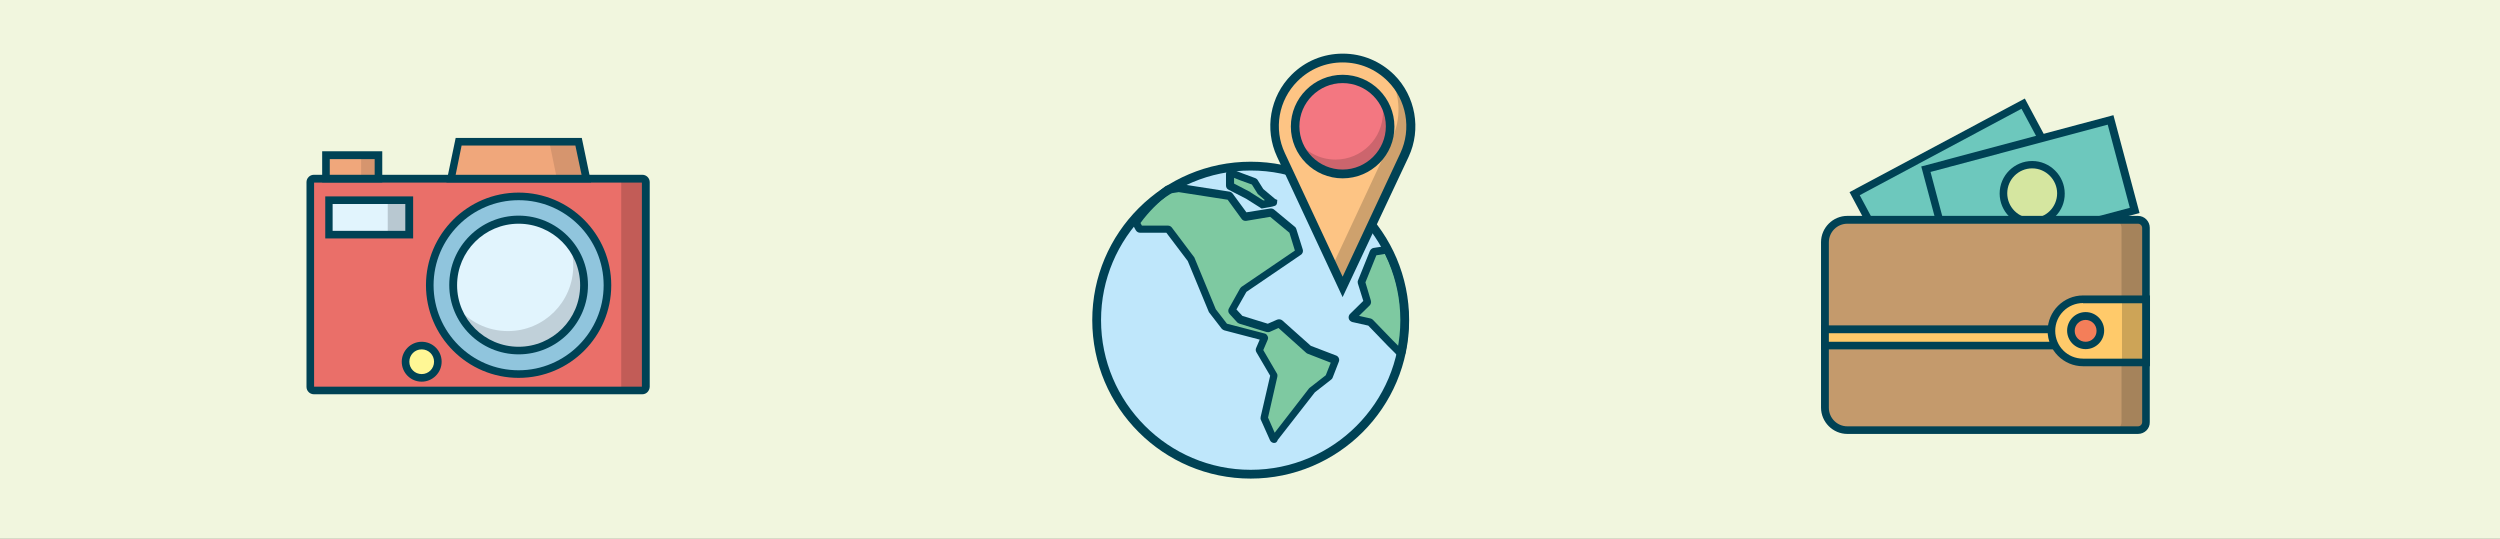 <?xml version="1.0" encoding="utf-8"?>
<svg id="master-artboard" viewBox="0 0 1052.474 226.845" version="1.1" xmlns="http://www.w3.org/2000/svg" x="0px" y="0px" style="enable-background:new 0 0 1400 980;" width="1052.474px" height="226.845px"><rect x="0" y="0" width="1052.474" height="226.845" fill="#333333" stroke="none"/><rect id="ee-background" x="0" y="0" width="1052.474" height="226.845" style="fill: white; fill-opacity: 0; pointer-events: none;"/>

<path d="M 0 -3.9 H 1400 V 984 H 0 V -3.9 Z" class="st0" style="fill: rgb(241, 246, 222);" transform="matrix(1, 0, 0, 1, -186.37, -379.318)"/>
<g transform="matrix(1, 0, 0, 1, -186.37, -379.318)">
		<g>
			<path class="st1" d="M783.3,213.2h-138v0c-3.9-10-3.9-21,0-31v0h138v0C787.2,192.2,787.2,203.3,783.3,213.2L783.3,213.2z" style="fill: rgb(255, 247, 143);"/>
			<path class="st2" d="M783.3,204.1L783.3,204.1l-138,0v0c-1.4-3.5-2.3-7.2-2.7-10.9c-0.7,6.8,0.1,13.6,2.7,20.1v0h138v0&#10;&#9;&#9;&#9;&#9;c2.5-6.4,3.4-13.3,2.7-20.1C785.5,196.9,784.7,200.5,783.3,204.1z" style="fill: rgb(212, 202, 119);"/>
			<path class="st3" d="M783.3,214.8H644.2l-0.4-1c-4-10.4-4-21.8,0-32.2l0.4-1h140.2l0.4,1c4,10.4,4,21.8,0,32.2l-0.4,1&#10;&#9;&#9;&#9;&#9;L783.3,214.8z M646.4,211.6l135.8,0c3.2-9,3.2-18.8,0-27.8H646.4C643.2,192.8,643.2,202.6,646.4,211.6z" style="fill: rgb(0, 66, 85);"/>
			<path d="M 669 186.1 H 759.5 V 287.1 H 669 V 186.1 Z" class="st4" style="fill: rgb(247, 156, 123);"/>
			<path d="M 669 283.2 H 759.5 V 287 H 669 V 283.2 Z" class="st5" style="fill: rgb(200, 127, 101);"/>
			<path class="st3" d="M761.2,288.7h-93.8V184.5h93.8V288.7z M670.6,285.5h87.3v-97.8h-87.3V285.5z" style="fill: rgb(0, 66, 85);"/>
			<path class="st6" d="M765.4,222.1H663.2v-42.9c0-6.1,5-11.1,11.1-11.1h80.1c6.1,0,11.1,5,11.1,11.1V222.1z" style="fill: rgb(253, 196, 137);"/>
			<path d="M 663.2 209.2 H 765.4 V 222.1 H 663.2 V 209.2 Z" class="st7" style="fill: rgb(210, 164, 116);"/>
			<path class="st3" d="M767,223.7H661.6v-44.5c0-7,5.7-12.7,12.7-12.7h80.1c7,0,12.7,5.7,12.7,12.7V223.7z M664.8,220.5h99v-41.2&#10;&#9;&#9;&#9;&#9;c0-5.2-4.2-9.5-9.5-9.5h-80.1c-5.2,0-9.5,4.2-9.5,9.5V220.5z" style="fill: rgb(0, 66, 85);"/>
			<g>
				<path class="st6" d="M661.3,290.5h13.2c1.4,0,2.6-1.2,2.6-2.6v-28.6c0-1.4-1.2-2.6-2.6-2.6h-13.2c-3.7,0-6.7,3-6.7,6.7v20.3&#10;&#9;&#9;&#9;&#9;&#9;C654.5,287.5,657.6,290.5,661.3,290.5z" style="fill: rgb(253, 196, 137);"/>
				<path class="st7" d="M674.5,283.8h-13.2c-3.7,0-6.7-3-6.7-6.7v6.6c0,3.7,3,6.7,6.7,6.7h13.2c1.4,0,2.6-1.2,2.6-2.6v-6.6&#10;&#9;&#9;&#9;&#9;&#9;C677.1,282.7,675.9,283.8,674.5,283.8z" style="fill: rgb(210, 164, 116);"/>
				<path class="st6" d="M754.1,290.5h13.2c3.7,0,6.7-3,6.7-6.7v-20.3c0-3.7-3-6.7-6.7-6.7h-13.2c-1.4,0-2.6,1.2-2.6,2.6v28.6&#10;&#9;&#9;&#9;&#9;&#9;C751.5,289.3,752.7,290.5,754.1,290.5z" style="fill: rgb(253, 196, 137);"/>
				<path class="st7" d="M767.3,283.8h-13.2c-1.4,0-2.6-1.2-2.6-2.6v6.7c0,1.4,1.2,2.6,2.6,2.6h13.2c3.7,0,6.7-3,6.7-6.7v-6.7&#10;&#9;&#9;&#9;&#9;&#9;C774,280.8,771,283.8,767.3,283.8z" style="fill: rgb(210, 164, 116);"/>
			</g>
			<g>
				<path class="st3" d="M674.5,292.1h-13.2c-4.6,0-8.3-3.7-8.3-8.3v-20.3c0-4.6,3.7-8.3,8.3-8.3h13.2c2.3,0,4.2,1.9,4.2,4.2v28.6&#10;&#9;&#9;&#9;&#9;&#9;C678.7,290.2,676.8,292.1,674.5,292.1z M661.3,258.3c-2.8,0-5.1,2.3-5.1,5.1v20.3c0,2.8,2.3,5.1,5.1,5.1h13.2c0.6,0,1-0.5,1-1&#10;&#9;&#9;&#9;&#9;&#9;v-28.6c0-0.6-0.5-1-1-1H661.3z" style="fill: rgb(0, 66, 85);"/>
				<path class="st3" d="M767.3,292.1h-13.2c-2.3,0-4.2-1.9-4.2-4.2v-28.6c0-2.3,1.9-4.2,4.2-4.2h13.2c4.6,0,8.3,3.7,8.3,8.3v20.3&#10;&#9;&#9;&#9;&#9;&#9;C775.7,288.3,771.9,292.1,767.3,292.1z M754.1,258.3c-0.6,0-1,0.5-1,1v28.6c0,0.6,0.5,1,1,1h13.2c2.8,0,5.1-2.3,5.1-5.1v-20.3&#10;&#9;&#9;&#9;&#9;&#9;c0-2.8-2.3-5.1-5.1-5.1H754.1z" style="fill: rgb(0, 66, 85);"/>
			</g>
			<path d="M 738 216.4 H 745.4 V 244 H 738 V 216.4 Z" class="st6" style="fill: rgb(253, 196, 137);"/>
			<path class="st3" d="M747,245.6h-10.7v-30.8H747V245.6z M739.6,242.4h4.2v-24.3h-4.2V242.4z" style="fill: rgb(0, 66, 85);"/>
			<path d="M 733.9 240.8 H 749.4 V 247.6 H 733.9 V 240.8 Z" class="st6" style="fill: rgb(253, 196, 137);"/>
			<path class="st3" d="M751,249.2h-18.7v-10.1H751V249.2z M735.5,246h12.3v-3.6h-12.3V246z" style="fill: rgb(0, 66, 85);"/>
			<path d="M 683.2 216.4 H 690.6 V 244 H 683.2 V 216.4 Z" class="st6" style="fill: rgb(253, 196, 137);"/>
			<path class="st3" d="M692.2,245.6h-10.7v-30.8h10.7V245.6z M684.8,242.4h4.2v-24.3h-4.2V242.4z" style="fill: rgb(0, 66, 85);"/>
			<path d="M 679.2 240.8 H 694.7 V 247.6 H 679.2 V 240.8 Z" class="st6" style="fill: rgb(253, 196, 137);"/>
			<path class="st3" d="M696.3,249.2h-18.7v-10.1h18.7V249.2z M680.8,246H693v-3.6h-12.3V246z" style="fill: rgb(0, 66, 85);"/>
			<g>
				<path class="st4" d="M698.6,154.7h-18.7c-0.8,0-1.4,0.6-1.4,1.4V168H700v-11.9C700,155.3,699.4,154.7,698.6,154.7z" style="fill: rgb(247, 156, 123);"/>
				<path class="st4" d="M748.7,154.7H730c-0.8,0-1.4,0.6-1.4,1.4V168h21.5v-11.9C750.1,155.3,749.5,154.7,748.7,154.7z" style="fill: rgb(247, 156, 123);"/>
			</g>
			<g>
				<path class="st3" d="M701.6,169.6h-24.7v-13.5c0-1.7,1.4-3,3-3h18.7c1.7,0,3,1.4,3,3V169.6z M680.1,166.4h18.3v-10.1h-18.3&#10;&#9;&#9;&#9;&#9;&#9;V166.4z" style="fill: rgb(0, 66, 85);"/>
				<path class="st3" d="M751.7,169.6H727v-13.5c0-1.7,1.4-3,3-3h18.7c1.7,0,3,1.4,3,3V169.6z M730.2,166.4h18.3v-10.1h-18.3V166.4z&#10;&#9;&#9;&#9;&#9;&#9;" style="fill: rgb(0, 66, 85);"/>
			</g>
			<path class="st6" d="M738.5,291.9h-48.4c-2.1,0-3.9-1.7-3.9-3.9v-30.5h56.2V288C742.4,290.2,740.6,291.9,738.5,291.9z" style="fill: rgb(253, 196, 137);"/>
			<path class="st7" d="M738.5,283.8h-48.4c-2.1,0-3.9-1.7-3.9-3.9v8c0,2.1,1.7,3.9,3.9,3.9h48.4c2.1,0,3.9-1.7,3.9-3.9v-8&#10;&#9;&#9;&#9;&#9;C742.4,282.1,740.6,283.8,738.5,283.8z" style="fill: rgb(210, 164, 116);"/>
			<path class="st3" d="M738.5,293.5h-48.4c-3,0-5.5-2.5-5.5-5.5v-32.1H744V288C744,291,741.5,293.5,738.5,293.5z M687.8,259.1V288&#10;&#9;&#9;&#9;&#9;c0,1.3,1,2.3,2.3,2.3h48.4c1.3,0,2.3-1,2.3-2.3v-28.9H687.8z" style="fill: rgb(0, 66, 85);"/>
		</g>
		<g>
			<path d="M 777.8 514.6 A 64.9 64.9 0 0 1 712.9 579.5 A 64.9 64.9 0 0 1 648 514.6 A 64.9 64.9 0 0 1 712.9 449.7 A 64.9 64.9 0 0 1 777.8 514.6 Z" class="st8" style="fill: rgb(191, 231, 251);"/>
			<g>
				<path class="st9" d="M725,515.5l-4.7,2.1l-11.6-3.6l-3.6-3.9l4.9-8.8l23.5-16l-2.8-9l-9-7.5l-11.1,1.8l-6.5-8.8l-21.4-3.4&#10;&#9;&#9;&#9;&#9;&#9;l-4.6,0.7c-5.2,3.9-9.7,8.5-13.5,13.8l1.5,2.8h12.1l9.6,12.7l9,21.7l5.2,6.7l16.8,4.4l-2.3,5.4l6.2,10.6l-4.1,18.1l4.1,9.3&#10;&#9;&#9;&#9;&#9;&#9;l16.1-20.7l7.2-5.6l2.8-7.2l-11.4-4.4L725,515.5z" style="fill: rgb(126, 201, 161);"/>
				<path class="st9" d="M764.7,485.3l-5.2,12.7l2.6,8.5l-6.8,6.7l7.9,1.7l8.5,8.8l4.7,4.6c1-4.5,1.5-9.1,1.5-13.8&#10;&#9;&#9;&#9;&#9;&#9;c0-10.9-2.7-21.2-7.4-30.2L764.7,485.3z" style="fill: rgb(126, 201, 161);"/>
			</g>
			<path class="st3" d="M722.8,565.8c-0.1,0-0.2,0-0.2,0c-0.7-0.1-1.3-0.5-1.6-1.2l-3.8-8.5c-0.2-0.4-0.2-0.8-0.1-1.3l4-17.3&#10;&#9;&#9;&#9;&#9;l-5.8-9.9c-0.3-0.5-0.4-1.2-0.1-1.8l1.5-3.5l-14.9-3.9c-0.4-0.1-0.8-0.4-1.1-0.7l-5.1-6.6c-0.1-0.1-0.2-0.3-0.3-0.4l-8.9-21.5&#10;&#9;&#9;&#9;&#9;l-9-11.9h-11.1c-0.7,0-1.4-0.4-1.8-1.1l-1.3-2.4c-0.4-0.7-0.3-1.5,0.1-2.1c3.8-5.3,8.4-9.9,13.6-13.9c0.3-0.2,0.6-0.3,0.9-0.4&#10;&#9;&#9;&#9;&#9;l4.4-0.7c0.2,0,0.4,0,0.6,0l21.2,3.3c0.5,0.1,1,0.4,1.3,0.8l5.8,7.9l10-1.6c0.6-0.1,1.2,0.1,1.6,0.4l8.8,7.3&#10;&#9;&#9;&#9;&#9;c0.3,0.2,0.5,0.6,0.6,0.9l2.7,8.6c0.3,0.8,0,1.8-0.8,2.3l-22.9,15.6l-4.2,7.4l2.5,2.7l10.7,3.3l3.9-1.7h0&#10;&#9;&#9;&#9;&#9;c0.7-0.3,1.6-0.2,2.2,0.3l12,10.7l10.7,4.1c0.5,0.2,0.9,0.6,1.1,1.1c0.2,0.5,0.2,1,0,1.5l-2.6,6.7c-0.1,0.3-0.3,0.6-0.6,0.8&#10;&#9;&#9;&#9;&#9;l-6.9,5.4l-15.6,20C724,565.5,723.4,565.8,722.8,565.8z M720.2,555.1l2.8,6.4l14.4-18.6c0.1-0.1,0.2-0.2,0.3-0.3l6.8-5.3l2.1-5.3&#10;&#9;&#9;&#9;&#9;l-9.8-3.8c-0.2-0.1-0.4-0.2-0.6-0.4l-11.6-10.4l-3.6,1.6c-0.4,0.2-0.9,0.2-1.4,0.1l-11.4-3.5c-0.3-0.1-0.6-0.3-0.9-0.5l-3.3-3.6&#10;&#9;&#9;&#9;&#9;c-0.6-0.6-0.7-1.6-0.3-2.3l4.7-8.4c0.2-0.3,0.4-0.5,0.6-0.7l22.5-15.3l-2.3-7.5l-8.1-6.7l-10.1,1.7c-0.7,0.1-1.5-0.2-1.9-0.8&#10;&#9;&#9;&#9;&#9;l-5.9-8.1l-20.6-3.2l-3.9,0.6c-4.6,3.6-8.8,7.7-12.2,12.4l0.6,1.1h11c0.6,0,1.2,0.3,1.6,0.8l9.4,12.5c0.1,0.1,0.2,0.3,0.2,0.4&#10;&#9;&#9;&#9;&#9;l8.9,21.5l4.7,6.1l15.8,4.1c0.6,0.1,1,0.5,1.3,1.1c0.3,0.5,0.3,1.1,0,1.7l-1.8,4.2l5.7,9.8c0.3,0.4,0.3,1,0.2,1.5L720.2,555.1z&#10;&#9;&#9;&#9;&#9; M720,554.8L720,554.8C720,554.8,720,554.8,720,554.8z M739.8,545.1L739.8,545.1C739.8,545.1,739.8,545.1,739.8,545.1z&#10;&#9;&#9;&#9;&#9; M744.8,537.1C744.8,537.1,744.8,537.1,744.8,537.1L744.8,537.1z M721.1,537C721.1,537,721.1,537,721.1,537L721.1,537z&#10;&#9;&#9;&#9;&#9; M738.4,525.4L738.4,525.4C738.4,525.4,738.4,525.4,738.4,525.4z M738,525.2L738,525.2C738,525.2,738,525.2,738,525.2z&#10;&#9;&#9;&#9;&#9; M725.4,517.1L725.4,517.1C725.4,517.1,725.4,517.1,725.4,517.1z M720.7,516L720.7,516C720.7,516,720.7,516,720.7,516z&#10;&#9;&#9;&#9;&#9; M698.1,509.2L698.1,509.2C698.1,509.2,698.1,509.2,698.1,509.2z M729.6,477.4C729.6,477.4,729.6,477.4,729.6,477.4L729.6,477.4z&#10;&#9;&#9;&#9;&#9; M729.2,476.8C729.2,476.8,729.2,476.8,729.2,476.8L729.2,476.8z M666.1,472.4L666.1,472.4C666.1,472.4,666.1,472.4,666.1,472.4z&#10;&#9;&#9;&#9;&#9; M682.4,460C682.4,460,682.4,460,682.4,460L682.4,460z M682.8,460L682.8,460C682.8,460,682.8,460,682.8,460z" style="fill: rgb(0, 66, 85);"/>
			<path class="st9" d="M704.2,452.6v4.8c0,0.2,0.1,0.3,0.2,0.4l7.5,3.9c0,0,0.1,0,0.1,0.1l5.8,3.7c0,0,4.8-0.8,4.6-0.9L717,460&#10;&#9;&#9;&#9;&#9;l-2.5-3.9c0-0.1-0.1-0.3-0.3-0.3l-5.5-2l-4.1-1.6C704.5,452.1,704.2,452.3,704.2,452.6z" style="fill: rgb(126, 201, 161);"/>
			<path class="st3" d="M717.5,467.1L711,463l-7.4-3.8c-0.7-0.3-1.1-1-1.1-1.8v-4.8c0-0.7,0.3-1.3,0.9-1.7c0.5-0.4,1.2-0.5,1.9-0.2&#10;&#9;&#9;&#9;&#9;l4.1,1.6l5.4,2c0.5,0.2,1,0.6,1.2,1.1l2.2,3.5l5,4.2l0.9,0.4l-0.1,1.2c-0.2,1.3-0.9,1.4-3.6,1.9c-1.2,0.2-2.3,0.4-2.3,0.4&#10;&#9;&#9;&#9;&#9;L717.5,467.1z M713,460.4l5.2,3.3c0.2,0,0.5-0.1,0.7-0.1l-3-2.6l-2.5-4l-5-1.8l-2.5-1v2.4l6.9,3.6&#10;&#9;&#9;&#9;&#9;C712.8,460.3,712.9,460.4,713,460.4z" style="fill: rgb(0, 66, 85);"/>
			<path class="st3" d="M776.1,529.6c-0.5,0-1-0.2-1.4-0.6l-4.1-4.1l-8.2-8.5l-6.7-1.5c-0.7-0.2-1.3-0.7-1.5-1.4&#10;&#9;&#9;&#9;&#9;c-0.2-0.7,0-1.5,0.5-2l5.6-5.5l-2.3-7.4c-0.1-0.4-0.1-0.9,0.1-1.3l5-12.4c0.3-0.6,0.9-1.1,1.5-1.2l5.2-0.8&#10;&#9;&#9;&#9;&#9;c0.9-0.1,1.7,0.3,2.1,1.1c4.9,9.4,7.5,20,7.5,30.7c0,4.5-0.5,9-1.4,13.4c-0.1,0.7-0.7,1.3-1.4,1.5&#10;&#9;&#9;&#9;&#9;C776.5,529.5,776.3,529.6,776.1,529.6z M758.5,512.3l4.9,1.1c0.4,0.1,0.7,0.3,1,0.6l8.4,8.7l2.5,2.5c0.6-3.5,0.9-7.1,0.9-10.6&#10;&#9;&#9;&#9;&#9;c0-9.9-2.3-19.7-6.7-28.4l-3.7,0.6l-4.6,11.4l2.3,7.7c0.2,0.7,0,1.5-0.5,2L758.5,512.3z M762.7,516.5&#10;&#9;&#9;&#9;&#9;C762.7,516.5,762.7,516.5,762.7,516.5L762.7,516.5z M760.8,505.6C760.8,505.6,760.8,505.6,760.8,505.6L760.8,505.6z" style="fill: rgb(0, 66, 85);"/>
			<path class="st3" d="M712.9,580.8c-36.8,0-66.7-29.9-66.7-66.7s29.9-66.7,66.7-66.7c36.8,0,66.7,29.9,66.7,66.7&#10;&#9;&#9;&#9;&#9;S749.7,580.8,712.9,580.8z M712.9,451.1c-34.8,0-63,28.3-63,63s28.3,63,63,63c34.8,0,63-28.3,63-63S747.7,451.1,712.9,451.1z" style="fill: rgb(0, 66, 85);"/>
			<g>
				<path class="st10" d="M751.6,500.1l-26-55.6c-5.1-10.9-2.8-23.9,5.7-32.4v0c11.2-11.2,29.3-11.2,40.5,0v0&#10;&#9;&#9;&#9;&#9;&#9;c8.5,8.5,10.8,21.5,5.7,32.4L751.6,500.1z" style="fill: rgb(253, 196, 132);"/>
				<path class="st11" d="M771.9,412.2L771.9,412.2C771.9,412.1,771.9,412.1,771.9,412.2c4,7.7,4.4,17.2,0.5,25.4l-25,53.5l4.2,9&#10;&#9;&#9;&#9;&#9;&#9;l26-55.6C782.7,433.6,780.4,420.7,771.9,412.2z" style="fill: rgb(206, 161, 109);"/>
				<path d="M 771.6 432.5 A 20 20 0 0 1 751.6 452.5 A 20 20 0 0 1 731.6 432.5 A 20 20 0 0 1 751.6 412.5 A 20 20 0 0 1 771.6 432.5 Z" class="st12" style="fill: rgb(243, 119, 129);"/>
				<path class="st13" d="M767.8,420.8c0.5,1.8,0.8,3.7,0.8,5.7c0,11.1-9,20-20,20c-6.7,0-12.6-3.3-16.2-8.3&#10;&#9;&#9;&#9;&#9;&#9;c2.5,8.3,10.1,14.3,19.2,14.3c11.1,0,20-9,20-20C771.7,428.1,770.2,424.1,767.8,420.8z" style="fill: rgb(204, 101, 109);"/>
			</g>
			<g>
				<path class="st3" d="M751.6,504.4L724,445.3c-5.4-11.6-3-25.4,6.1-34.5c5.8-5.8,13.4-8.9,21.6-8.9s15.8,3.2,21.6,8.9&#10;&#9;&#9;&#9;&#9;&#9;c9,9,11.5,22.9,6.1,34.5L751.6,504.4z M751.6,405.6c-7.2,0-13.9,2.8-19,7.9c-8,8-10.1,20.1-5.3,30.3l24.3,52l24.3-52&#10;&#9;&#9;&#9;&#9;&#9;c4.8-10.2,2.6-22.4-5.3-30.3C765.5,408.4,758.8,405.6,751.6,405.6z" style="fill: rgb(0, 66, 85);"/>
				<path class="st3" d="M751.6,454.4c-12,0-21.8-9.8-21.8-21.8c0-12,9.8-21.8,21.8-21.8s21.8,9.8,21.8,21.8&#10;&#9;&#9;&#9;&#9;&#9;C773.5,444.6,763.7,454.4,751.6,454.4z M751.6,414.3c-10,0-18.2,8.2-18.2,18.2c0,10,8.2,18.2,18.2,18.2s18.2-8.2,18.2-18.2&#10;&#9;&#9;&#9;&#9;&#9;C769.8,422.5,761.7,414.3,751.6,414.3z" style="fill: rgb(0, 66, 85);"/>
			</g>
		</g>
		<g>
			<path d="M 798 841.4 L 630.5 841.4 L 656.2 771.4 L 772.4 771.4 Z" class="st14" style="fill: rgb(207, 220, 227);"/>
			<path class="st3" d="M800.4,843H628.2l26.9-73.3h118.5L800.4,843z M632.9,839.7h162.8L771.2,773H657.4L632.9,839.7z" style="fill: rgb(0, 66, 85);"/>
			<path d="M 786.6 834.4 L 642 834.4 L 659.7 777.8 L 768.9 777.8 Z" class="st15" style="fill: rgb(132, 207, 197);"/>
			<path class="st3" d="M788.8,836H639.8l18.7-59.9h111.6L788.8,836z M644.3,832.7h140.1l-16.7-53.3H660.9L644.3,832.7z" style="fill: rgb(0, 66, 85);"/>
			<path class="st10" d="M714.3,804.6l-23.6-50.4c-4.6-9.9-2.6-21.7,5.2-29.4h0c10.2-10.2,26.6-10.2,36.8,0l0,0&#10;&#9;&#9;&#9;&#9;c7.7,7.7,9.8,19.5,5.2,29.4L714.3,804.6z" style="fill: rgb(253, 196, 132);"/>
			<path class="st16" d="M732.7,724.8L732.7,724.8c-0.8-0.8-1.7-1.6-2.6-2.3c5.8,7.6,7,17.9,2.9,26.7l-22.2,47.6l3.6,7.8l23.6-50.4&#10;&#9;&#9;&#9;&#9;C742.5,744.3,740.4,732.6,732.7,724.8z" style="fill: rgb(212, 166, 112);"/>
			<path class="st3" d="M714.3,808.5l-25-53.6c-4.9-10.5-2.7-23.1,5.5-31.3c5.2-5.2,12.2-8.1,19.5-8.1c7.4,0,14.3,2.9,19.5,8.1&#10;&#9;&#9;&#9;&#9;c8.2,8.2,10.4,20.8,5.5,31.3L714.3,808.5z M714.3,718.9c-6.5,0-12.6,2.5-17.2,7.1c-7.2,7.2-9.2,18.3-4.8,27.5l22.1,47.2&#10;&#9;&#9;&#9;&#9;l22.1-47.2c4.3-9.2,2.4-20.3-4.8-27.5C726.9,721.4,720.8,718.9,714.3,718.9z" style="fill: rgb(0, 66, 85);"/>
			<path d="M 732.5 743.3 A 18.2 18.2 0 0 1 714.3 761.5 A 18.2 18.2 0 0 1 696.1 743.3 A 18.2 18.2 0 0 1 714.3 725.1 A 18.2 18.2 0 0 1 732.5 743.3 Z" class="st12" style="fill: rgb(243, 119, 129);"/>
			<path class="st17" d="M727.2,730.5c1.1,2.3,1.7,4.9,1.7,7.6c0,10-8.1,18.2-18.2,18.2c-5,0-9.6-2-12.9-5.3&#10;&#9;&#9;&#9;&#9;c2.9,6.2,9.2,10.6,16.5,10.6c10,0,18.2-8.1,18.2-18.2C732.4,738.3,730.4,733.8,727.2,730.5z" style="fill: rgb(210, 104, 112);"/>
			<path class="st3" d="M714.3,763.1c-10.9,0-19.8-8.9-19.8-19.8c0-10.9,8.9-19.8,19.8-19.8c10.9,0,19.8,8.9,19.8,19.8&#10;&#9;&#9;&#9;&#9;C734.1,754.2,725.2,763.1,714.3,763.1z M714.3,726.8c-9.1,0-16.5,7.4-16.5,16.5c0,9.1,7.4,16.5,16.5,16.5&#10;&#9;&#9;&#9;&#9;c9.1,0,16.5-7.4,16.5-16.5C730.8,734.2,723.4,726.8,714.3,726.8z" style="fill: rgb(0, 66, 85);"/>
			<path d="M 778.8 809.6 L 777.1 804 L 738.6 804 L 737.1 777.8 L 731.5 777.8 L 730.1 804 L 676.4 804 L 678.2 777.8 L 673.6 777.8 L 667 804 L 651.5 804 L 649.8 809.6 L 688.3 809.6 L 683.4 834.4 L 693.2 834.4 L 694.1 809.6 L 729.8 809.6 L 728.4 834.4 L 740.2 834.4 L 738.9 809.6 Z" class="st18" style="fill: rgb(255, 255, 255);"/>
			<path class="st3" d="M742,836h-15.3l1.4-24.8h-32.4l-0.9,24.8h-13.4l4.9-24.8h-38.8l2.8-8.9h15.4l6.6-26.2h7.6l-1.8,26.2h50.4&#10;&#9;&#9;&#9;&#9;l1.4-26.2h8.7l1.4,26.2h38.2l2.8,8.9h-40.5L742,836z M730.2,832.7h8.3l-1.4-24.8h39.5l-0.7-2.3H737l-1.4-26.2h-2.5l-1.4,26.2h-57&#10;&#9;&#9;&#9;&#9;l1.8-26.2h-1.5l-6.6,26.2h-15.6L652,808h38.3l-4.9,24.8h6.2l0.9-24.8h39L730.2,832.7z" style="fill: rgb(0, 66, 85);"/>
		</g>
		<g>
			<path class="st19" d="M456.8,543.7H318.5c-0.8,0-1.5-0.7-1.5-1.5V456c0-0.8,0.7-1.5,1.5-1.5h138.3c0.8,0,1.5,0.7,1.5,1.5v86.2&#10;&#9;&#9;&#9;&#9;C458.2,543,457.6,543.7,456.8,543.7z" style="fill: rgb(234, 111, 105);"/>
			<path class="st20" d="M456.8,454.5h-10.4c0.8,0,1.5,0.7,1.5,1.5v86.2c0,0.8-0.7,1.5-1.5,1.5h10.4c0.8,0,1.5-0.7,1.5-1.5V456&#10;&#9;&#9;&#9;&#9;C458.2,455.2,457.6,454.5,456.8,454.5z" style="fill: rgb(194, 92, 87);"/>
			<path class="st3" d="M456.8,545.3H318.5c-1.7,0-3.1-1.4-3.1-3.1V456c0-1.7,1.4-3.1,3.1-3.1h138.3c1.7,0,3.1,1.4,3.1,3.1v86.2&#10;&#9;&#9;&#9;&#9;C459.8,543.9,458.5,545.3,456.8,545.3z M318.6,542.1h138v-85.9h-138V542.1z" style="fill: rgb(0, 66, 85);"/>
			<path d="M 442.1 499.4 A 37.4 37.4 0 0 1 404.7 536.8 A 37.4 37.4 0 0 1 367.3 499.4 A 37.4 37.4 0 0 1 404.7 462 A 37.4 37.4 0 0 1 442.1 499.4 Z" class="st21" style="fill: rgb(144, 197, 221);"/>
			<path class="st3" d="M404.7,538.4c-21.5,0-39-17.5-39-39s17.5-39,39-39c21.5,0,39,17.5,39,39S426.3,538.4,404.7,538.4z&#10;&#9;&#9;&#9;&#9; M404.7,463.6c-19.7,0-35.8,16.1-35.8,35.8s16.1,35.8,35.8,35.8c19.7,0,35.8-16.1,35.8-35.8S424.5,463.6,404.7,463.6z" style="fill: rgb(0, 66, 85);"/>
			<path d="M 432.2 499.4 A 27.5 27.5 0 0 1 404.7 526.9 A 27.5 27.5 0 0 1 377.2 499.4 A 27.5 27.5 0 0 1 404.7 471.9 A 27.5 27.5 0 0 1 432.2 499.4 Z" class="st22" style="fill: rgb(225, 244, 253);"/>
			<path class="st23" d="M426.2,482.2c1,2.8,1.5,5.8,1.5,9c0,15.2-12.3,27.5-27.5,27.5c-8.7,0-16.4-4-21.5-10.3&#10;&#9;&#9;&#9;&#9;c3.7,10.8,14,18.6,26,18.6c15.2,0,27.5-12.3,27.5-27.5C432.3,492.9,430,486.9,426.2,482.2z" style="fill: rgb(192, 208, 217);"/>
			<path class="st3" d="M404.7,528.5c-16.1,0-29.2-13.1-29.2-29.2s13.1-29.2,29.2-29.2c16.1,0,29.2,13.1,29.2,29.2&#10;&#9;&#9;&#9;&#9;S420.8,528.5,404.7,528.5z M404.7,473.5c-14.3,0-25.9,11.6-25.9,25.9s11.6,25.9,25.9,25.9c14.3,0,25.9-11.6,25.9-25.9&#10;&#9;&#9;&#9;&#9;S419,473.5,404.7,473.5z" style="fill: rgb(0, 66, 85);"/>
			<path d="M 324.8 463.6 H 358.6 V 478.1 H 324.8 V 463.6 Z" class="st22" style="fill: rgb(225, 244, 253);"/>
			<path d="M 349.6 463.6 H 358.6 V 478.1 H 349.6 V 463.6 Z" class="st24" style="fill: rgb(184, 200, 209);"/>
			<path class="st3" d="M360.3,479.7h-37V462h37V479.7z M326.5,476.5H357v-11.3h-30.6V476.5z" style="fill: rgb(0, 66, 85);"/>
			<path d="M 370.7 531.6 A 6.8 6.8 0 0 1 363.9 538.4 A 6.8 6.8 0 0 1 357.1 531.6 A 6.8 6.8 0 0 1 363.9 524.8 A 6.8 6.8 0 0 1 370.7 531.6 Z" class="st25" style="fill: rgb(255, 247, 149);"/>
			<path class="st3" d="M363.9,540c-4.7,0-8.4-3.8-8.4-8.4s3.8-8.4,8.4-8.4c4.7,0,8.4,3.8,8.4,8.4S368.5,540,363.9,540z&#10;&#9;&#9;&#9;&#9; M363.9,526.4c-2.9,0-5.2,2.3-5.2,5.2s2.3,5.2,5.2,5.2c2.9,0,5.2-2.3,5.2-5.2S366.8,526.4,363.9,526.4z" style="fill: rgb(0, 66, 85);"/>
			<path d="M 430 439 L 379.5 439 L 376.3 454.5 L 433.2 454.5 Z" class="st26" style="fill: rgb(240, 167, 123);"/>
			<path d="M 430 439 L 417.6 439 L 420.8 454.5 L 433.2 454.5 Z" class="st27" style="fill: rgb(214, 149, 110);"/>
			<path class="st3" d="M435.2,456.1h-60.9l3.9-18.7h53.1L435.2,456.1z M378.2,452.9h53l-2.6-12.3h-47.9L378.2,452.9z" style="fill: rgb(0, 66, 85);"/>
			<path d="M 323.6 444.7 H 345.7 V 454.6 H 323.6 V 444.7 Z" class="st26" style="fill: rgb(240, 167, 123);"/>
			<path d="M 338.4 444.7 H 345.8 V 454.6 H 338.4 V 444.7 Z" class="st27" style="fill: rgb(214, 149, 110);"/>
			<path class="st3" d="M347.4,456.1H322v-13.1h25.3V456.1z M325.2,452.9h18.9v-6.6h-18.9V452.9z" style="fill: rgb(0, 66, 85);"/>
		</g>
		<g>
			
				<path d="M 971.7 439.5 H 1052.2 V 478.9 H 971.7 V 439.5 Z" transform="matrix(0.882 -0.471 0.471 0.882 -97.01 530.996)" class="st28" style="fill: rgb(109, 200, 189);"/>
			<path class="st3" d="M985.1,497.8L965,460.2l73.8-39.4l20.1,37.6L985.1,497.8z M969.3,461.5l17.1,31.9l68.1-36.4l-17.1-31.9&#10;&#9;&#9;&#9;&#9;L969.3,461.5z" style="fill: rgb(0, 66, 85);"/>
			
				<path d="M 1000.9 439.5 H 1081.4 V 478.9 H 1000.9 V 439.5 Z" transform="matrix(0.966 -0.258 0.258 0.966 -83.147 283.588)" class="st28" style="fill: rgb(109, 200, 189);"/>
			<path class="st3" d="M1006.2,490.6l-11-41.2l80.9-21.6l11,41.2L1006.2,490.6z M999.1,451.7l9.3,35l74.6-19.9l-9.3-35L999.1,451.7&#10;&#9;&#9;&#9;&#9;z" style="fill: rgb(0, 66, 85);"/>
			<path d="M 1054 460.8 A 12.1 12.1 0 0 1 1041.9 472.9 A 12.1 12.1 0 0 1 1029.8 460.8 A 12.1 12.1 0 0 1 1041.9 448.7 A 12.1 12.1 0 0 1 1054 460.8 Z" class="st29" style="fill: rgb(213, 230, 160);"/>
			<path class="st3" d="M1041.9,474.5c-7.6,0-13.7-6.2-13.7-13.7c0-7.6,6.2-13.7,13.7-13.7s13.7,6.2,13.7,13.7&#10;&#9;&#9;&#9;&#9;C1055.7,468.3,1049.5,474.5,1041.9,474.5z M1041.9,450.2c-5.8,0-10.5,4.7-10.5,10.5c0,5.8,4.7,10.5,10.5,10.5s10.5-4.7,10.5-10.5&#10;&#9;&#9;&#9;&#9;C1052.4,455,1047.7,450.2,1041.9,450.2z" style="fill: rgb(0, 66, 85);"/>
			<path class="st30" d="M1086.4,560.4H964.1c-5.2,0-9.4-4.2-9.4-9.4v-69.6c0-5.2,4.2-9.4,9.4-9.4h122.3c1.9,0,3.4,1.5,3.4,3.4V557&#10;&#9;&#9;&#9;&#9;C1089.9,558.9,1088.3,560.4,1086.4,560.4z" style="fill: rgb(196, 154, 108);"/>
			<path class="st31" d="M1086.4,471.9h-10.3c1.9,0,3.4,1.5,3.4,3.4V557c0,1.9-1.5,3.4-3.4,3.4h10.3c1.9,0,3.4-1.5,3.4-3.4v-81.7&#10;&#9;&#9;&#9;&#9;C1089.9,473.4,1088.3,471.9,1086.4,471.9z" style="fill: rgb(165, 131, 91);"/>
			<path class="st3" d="M1086.4,562H964.1c-6.1,0-11.1-5-11.1-11.1v-69.6c0-6.1,5-11.1,11.1-11.1h122.3c2.8,0,5,2.3,5,5V557&#10;&#9;&#9;&#9;&#9;C1091.5,559.8,1089.2,562,1086.4,562z M964.1,473.5c-4.3,0-7.8,3.5-7.8,7.8V551c0,4.3,3.5,7.8,7.8,7.8h122.3c1,0,1.8-0.8,1.8-1.8&#10;&#9;&#9;&#9;&#9;v-81.7c0-1-0.8-1.8-1.8-1.8H964.1z" style="fill: rgb(0, 66, 85);"/>
			<path d="M 954.7 518 H 1089.9 V 524.8 H 954.7 V 518 Z" class="st32" style="fill: rgb(255, 202, 106);"/>
			<path class="st3" d="M1091.5,526.4H953v-10.1h138.4V526.4z M956.3,523.2h132v-3.6h-132V523.2z" style="fill: rgb(0, 66, 85);"/>
			<path class="st32" d="M1063.3,531.8h26.6v-26.6h-26.6c-7.3,0-13.3,5.9-13.3,13.3v0C1050,525.9,1056,531.8,1063.3,531.8z" style="fill: rgb(255, 202, 106);"/>
			<path d="M 1079.7 505.3 H 1089.9 V 531.9 H 1079.7 V 505.3 Z" class="st33" style="fill: rgb(205, 164, 87);"/>
			<path class="st3" d="M1091.5,533.5h-28.2c-8.2,0-14.9-6.7-14.9-14.9s6.7-14.9,14.9-14.9h28.2V533.5z M1063.3,506.9&#10;&#9;&#9;&#9;&#9;c-6.4,0-11.7,5.2-11.7,11.7s5.2,11.7,11.7,11.7h24.9v-23.3H1063.3z" style="fill: rgb(0, 66, 85);"/>
			<path d="M 1070.6 518.6 A 6.2 6.2 0 0 1 1064.4 524.8 A 6.2 6.2 0 0 1 1058.2 518.6 A 6.2 6.2 0 0 1 1064.4 512.4 A 6.2 6.2 0 0 1 1070.6 518.6 Z" class="st34" style="fill: rgb(244, 126, 89);"/>
			<path class="st3" d="M1064.4,526.3c-4.3,0-7.8-3.5-7.8-7.8s3.5-7.8,7.8-7.8c4.3,0,7.8,3.5,7.8,7.8S1068.7,526.3,1064.4,526.3z&#10;&#9;&#9;&#9;&#9; M1064.4,514c-2.5,0-4.6,2-4.6,4.6s2,4.6,4.6,4.6c2.5,0,4.6-2,4.6-4.6S1066.9,514,1064.4,514z" style="fill: rgb(0, 66, 85);"/>
		</g>
		<g>
			<path class="st35" d="M481.3,795.4L348,833.7l-23.8-82.6c-0.4-1.5,0.4-3,1.9-3.4l130.7-37.6c1.5-0.4,3,0.4,3.4,1.9l23,80&#10;&#9;&#9;&#9;&#9;C483.6,793.5,482.8,795,481.3,795.4z" style="fill: rgb(242, 113, 134);"/>
			<path class="st36" d="M483.2,792l-23-80c-0.4-1.5-1.9-2.3-3.4-1.9l-10.2,2.9c1,0.2,1.8,0.9,2.1,1.9l23,80c0.4,1.5-0.4,3-1.9,3.4&#10;&#9;&#9;&#9;&#9;l-121.9,35l0.1,0.3l133.3-38.3C482.8,795,483.6,793.5,483.2,792z" style="fill: rgb(208, 97, 116);"/>
			<path class="st3" d="M346.9,835.7l-24.2-84.2c-0.7-2.3,0.7-4.7,3-5.4l130.7-37.6c1.1-0.3,2.3-0.2,3.3,0.4c1,0.6,1.7,1.5,2.1,2.6&#10;&#9;&#9;&#9;&#9;l23,80c0.7,2.3-0.7,4.7-3,5.4L346.9,835.7z M457.6,711.6c-0.1,0-0.2,0-0.3,0l-130.7,37.6c-0.6,0.2-0.9,0.8-0.8,1.4l23.3,81.1&#10;&#9;&#9;&#9;&#9;l131.7-37.9c0.6-0.2,0.9-0.8,0.8-1.4l-23-80c-0.1-0.3-0.3-0.5-0.5-0.7C457.9,711.7,457.7,711.6,457.6,711.6z" style="fill: rgb(0, 66, 85);"/>
			<path class="st37" d="M459.7,779.1l-14.7,4.2c-1.3,0.4-2.7-0.4-3.1-1.7l-4.2-14.7c-0.4-1.3,0.4-2.7,1.7-3.1l14.7-4.2&#10;&#9;&#9;&#9;&#9;c1.3-0.4,2.7,0.4,3.1,1.7l4.2,14.7C461.8,777.4,461,778.8,459.7,779.1z" style="fill: rgb(255, 209, 94);"/>
			<path class="st3" d="M444.7,785.1c-0.7,0-1.4-0.2-2-0.5c-1-0.5-1.6-1.4-1.9-2.4l-4.2-14.7c-0.6-2.2,0.6-4.4,2.8-5.1l14.7-4.2&#10;&#9;&#9;&#9;&#9;c2.2-0.6,4.4,0.6,5.1,2.8l4.2,14.7c0.6,2.2-0.6,4.4-2.8,5.1l-14.7,4.2C445.5,785,445.1,785.1,444.7,785.1z M455.2,761.2&#10;&#9;&#9;&#9;&#9;c-0.1,0-0.2,0-0.2,0l-14.7,4.2c-0.5,0.1-0.7,0.6-0.6,1.1l4.2,14.7c0.1,0.2,0.2,0.4,0.4,0.5c0.2,0.1,0.4,0.1,0.7,0.1l14.7-4.2&#10;&#9;&#9;&#9;&#9;c0.5-0.1,0.7-0.6,0.6-1.1l-4.2-14.7C455.9,761.5,455.6,761.2,455.2,761.2z" style="fill: rgb(0, 66, 85);"/>
			<path class="st38" d="M429.5,848.6H295.8c-2.1,0-3.9-1.7-3.9-3.9v-81c0-2.1,1.7-3.9,3.9-3.9h133.7c2.1,0,3.9,1.7,3.9,3.9v81&#10;&#9;&#9;&#9;&#9;C433.4,846.8,431.6,848.6,429.5,848.6z" style="fill: rgb(122, 199, 206);"/>
			<path class="st39" d="M429.5,759.8h-11.7c2.1,0,3.9,1.7,3.9,3.9v81c0,2.1-1.7,3.9-3.9,3.9h11.7c2.1,0,3.9-1.7,3.9-3.9v-81&#10;&#9;&#9;&#9;&#9;C433.4,761.6,431.6,759.8,429.5,759.8z" style="fill: rgb(100, 163, 170);"/>
			<path class="st3" d="M429.5,850.2H295.8c-3,0-5.5-2.5-5.5-5.5v-81c0-3,2.5-5.5,5.5-5.5h133.7c3,0,5.5,2.5,5.5,5.5v81&#10;&#9;&#9;&#9;&#9;C435,847.7,432.5,850.2,429.5,850.2z M295.8,761.5c-1.2,0-2.2,1-2.2,2.2v81c0,1.2,1,2.2,2.2,2.2h133.7c1.2,0,2.2-1,2.2-2.2v-81&#10;&#9;&#9;&#9;&#9;c0-1.2-1-2.2-2.2-2.2H295.8z" style="fill: rgb(0, 66, 85);"/>
			<path d="M 291.9 775 H 433.3 V 792.5 H 291.9 V 775 Z" class="st40" style="fill: rgb(230, 231, 232);"/>
			<path d="M 421.7 775 H 433.4 V 792.5 H 421.7 V 775 Z" class="st41" style="fill: rgb(188, 190, 192);"/>
			<path class="st3" d="M435,794.1H290.3v-20.7H435V794.1z M293.6,790.9h138.2v-14.3H293.6V790.9z" style="fill: rgb(0, 66, 85);"/>
			<path d="M 403.8 825.9 A 9.7 9.7 0 0 1 394.1 835.6 A 9.7 9.7 0 0 1 384.4 825.9 A 9.7 9.7 0 0 1 394.1 816.2 A 9.7 9.7 0 0 1 403.8 825.9 Z" class="st42" style="fill: rgb(243, 119, 93);"/>
			<path class="st3" d="M394.1,837.2c-6.2,0-11.3-5.1-11.3-11.3s5.1-11.3,11.3-11.3s11.3,5.1,11.3,11.3S400.3,837.2,394.1,837.2z&#10;&#9;&#9;&#9;&#9; M394.1,817.9c-4.4,0-8,3.6-8,8s3.6,8,8,8c4.4,0,8-3.6,8-8S398.5,817.9,394.1,817.9z" style="fill: rgb(0, 66, 85);"/>
			<path d="M 417.4 825.9 A 9.7 9.7 0 0 1 407.7 835.6 A 9.7 9.7 0 0 1 398 825.9 A 9.7 9.7 0 0 1 407.7 816.2 A 9.7 9.7 0 0 1 417.4 825.9 Z" class="st43" style="fill: rgb(255, 245, 124);"/>
			<path class="st3" d="M407.7,837.2c-6.2,0-11.3-5.1-11.3-11.3s5.1-11.3,11.3-11.3s11.3,5.1,11.3,11.3S413.9,837.2,407.7,837.2z&#10;&#9;&#9;&#9;&#9; M407.7,817.9c-4.4,0-8,3.6-8,8s3.6,8,8,8s8-3.6,8-8S412.1,817.9,407.7,817.9z" style="fill: rgb(0, 66, 85);"/>
		</g>
		<g>
			<path class="st44" d="M1054.7,851.7h-64.9c-7,0-12.6-5.7-12.6-12.6v-85.2c0-7,5.7-12.6,12.6-12.6h64.9c7,0,12.6,5.7,12.6,12.6&#10;&#9;&#9;&#9;&#9;v85.2C1067.3,846.1,1061.7,851.7,1054.7,851.7z" style="fill: rgb(162, 128, 186);"/>
			<path class="st45" d="M1054.7,741.3h-9.9c7,0,12.6,5.7,12.6,12.6v85.2c0,7-5.7,12.6-12.6,12.6h9.9c7,0,12.6-5.7,12.6-12.6v-85.2&#10;&#9;&#9;&#9;&#9;C1067.3,746.9,1061.7,741.3,1054.7,741.3z" style="fill: rgb(134, 106, 155);"/>
			<path class="st3" d="M1054.7,853.3h-64.9c-7.8,0-14.2-6.4-14.2-14.2v-85.2c0-7.8,6.4-14.2,14.2-14.2h64.9&#10;&#9;&#9;&#9;&#9;c7.8,0,14.2,6.4,14.2,14.2v85.2C1068.9,847,1062.5,853.3,1054.7,853.3z M989.8,742.9c-6.1,0-11,4.9-11,11v85.2&#10;&#9;&#9;&#9;&#9;c0,6.1,4.9,11,11,11h64.9c6.1,0,11-4.9,11-11v-85.2c0-6.1-4.9-11-11-11H989.8z" style="fill: rgb(0, 66, 85);"/>
			<g>
				<path d="M 998.1 697.6 H 1004.5 V 741.3 H 998.1 V 697.6 Z" class="st46" style="fill: rgb(108, 119, 185);"/>
				<path d="M 1040 697.6 H 1046.4 V 741.3 H 1040 V 697.6 Z" class="st46" style="fill: rgb(108, 119, 185);"/>
			</g>
			<g>
				<path class="st3" d="M1006.2,742.9h-9.7V696h9.7V742.9z M999.7,739.7h3.2v-40.5h-3.2V739.7z" style="fill: rgb(0, 66, 85);"/>
				<path class="st3" d="M1048,742.9h-9.7V696h9.7V742.9z M1041.6,739.7h3.2v-40.5h-3.2V739.7z" style="fill: rgb(0, 66, 85);"/>
			</g>
			<path class="st44" d="M1049.4,704.2h-54.4c-1.2,0-2.2-1-2.2-2.2l0,0c0-4.4,3.6-8,8-8h42.7c4.4,0,8,3.6,8,8l0,0&#10;&#9;&#9;&#9;&#9;C1051.6,703.2,1050.6,704.2,1049.4,704.2z" style="fill: rgb(162, 128, 186);"/>
			<path class="st3" d="M1049.4,705.8h-54.4c-2.1,0-3.8-1.7-3.8-3.8c0-5.3,4.3-9.6,9.6-9.6h42.7c5.3,0,9.6,4.3,9.6,9.6&#10;&#9;&#9;&#9;&#9;C1053.2,704.1,1051.5,705.8,1049.4,705.8z M1000.9,695.6c-3.5,0-6.4,2.9-6.4,6.4c0,0.3,0.3,0.6,0.6,0.6h54.4&#10;&#9;&#9;&#9;&#9;c0.3,0,0.6-0.3,0.6-0.6c0-3.5-2.9-6.4-6.4-6.4H1000.9z" style="fill: rgb(0, 66, 85);"/>
			<g>
				<path class="st46" d="M997.6,864.6L997.6,864.6c-2.6,0-4.8-2.1-4.8-4.8v-8.1h9.5v8.1C1002.3,862.5,1000.2,864.6,997.6,864.6z" style="fill: rgb(108, 119, 185);"/>
				<path class="st46" d="M1046.9,864.6L1046.9,864.6c-2.6,0-4.8-2.1-4.8-4.8v-8.1h9.5v8.1C1051.7,862.5,1049.6,864.6,1046.9,864.6z&#10;&#9;&#9;&#9;&#9;&#9;" style="fill: rgb(108, 119, 185);"/>
			</g>
			<g>
				<path class="st3" d="M997.6,866.2c-3.5,0-6.4-2.9-6.4-6.4v-9.7h12.7v9.7C1003.9,863.3,1001.1,866.2,997.6,866.2z M994.4,853.3&#10;&#9;&#9;&#9;&#9;&#9;v6.5c0,1.7,1.4,3.2,3.2,3.2s3.2-1.4,3.2-3.2v-6.5H994.4z" style="fill: rgb(0, 66, 85);"/>
				<path class="st3" d="M1046.9,866.2c-3.5,0-6.4-2.9-6.4-6.4v-9.7h12.7v9.7C1053.3,863.3,1050.4,866.2,1046.9,866.2z&#10;&#9;&#9;&#9;&#9;&#9; M1043.8,853.3v6.5c0,1.7,1.4,3.2,3.2,3.2c1.7,0,3.2-1.4,3.2-3.2v-6.5H1043.8z" style="fill: rgb(0, 66, 85);"/>
			</g>
			<g>
				<path class="st47" d="M996.4,840.9L996.4,840.9c-1.4,0-2.5-1.1-2.5-2.5v-83.7c0-1.4,1.1-2.5,2.5-2.5l0,0c1.4,0,2.5,1.1,2.5,2.5&#10;&#9;&#9;&#9;&#9;&#9;v83.7C999,839.8,997.8,840.9,996.4,840.9z" style="fill: rgb(120, 94, 139);"/>
				<path class="st47" d="M1022.3,840.9L1022.3,840.9c-1.4,0-2.5-1.1-2.5-2.5v-83.7c0-1.4,1.1-2.5,2.5-2.5l0,0&#10;&#9;&#9;&#9;&#9;&#9;c1.4,0,2.5,1.1,2.5,2.5v83.7C1024.8,839.8,1023.7,840.9,1022.3,840.9z" style="fill: rgb(120, 94, 139);"/>
				<path class="st47" d="M1048.1,840.9L1048.1,840.9c-1.4,0-2.5-1.1-2.5-2.5v-83.7c0-1.4,1.1-2.5,2.5-2.5l0,0&#10;&#9;&#9;&#9;&#9;&#9;c1.4,0,2.5,1.1,2.5,2.5v83.7C1050.6,839.8,1049.5,840.9,1048.1,840.9z" style="fill: rgb(120, 94, 139);"/>
			</g>
		</g>
		<g>
			
				<path d="M 947.8 167.5 H 1096.7 V 263.7 H 947.8 V 167.5 Z" transform="matrix(0.955 -0.298 0.298 0.955 -17.801 314.586)" class="st48" style="fill: rgb(191, 196, 200);"/>
			<path class="st3" d="M964.5,285.8l-29.6-94.9l145.2-45.3l29.6,94.9L964.5,285.8z M938.9,193l27.7,88.8l139-43.4l-27.7-88.8&#10;&#9;&#9;&#9;&#9;L938.9,193z" style="fill: rgb(0, 66, 85);"/>
			<path d="M 947.8 167.5 H 1096.7 V 263.7 H 947.8 V 167.5 Z" class="st49" style="fill: rgb(234, 239, 242);"/>
			<path class="st3" d="M1098.3,265.4H946.2v-99.4h152.1V265.4z M949.4,262.1h145.7v-93H949.4V262.1z" style="fill: rgb(0, 66, 85);"/>
			<path d="M 959.5 176.6 H 1085 V 254.6 H 959.5 V 176.6 Z" class="st50" style="fill: rgb(188, 230, 251);"/>
			<path class="st3" d="M1086.6,256.3H957.9V175h128.8V256.3z M961.1,253h122.3v-74.8H961.1V253z" style="fill: rgb(0, 66, 85);"/>
			<path d="M 959.5 254.6 L 1011.9 207 L 1048.9 254.6 Z" class="st9" style="fill: rgb(126, 201, 161);"/>
			<path d="M 1011.9 207 L 1006 212.4 L 1038.8 254.6 L 1048.9 254.6 Z" class="st51" style="fill: rgb(110, 176, 142);"/>
			<path class="st3" d="M1052.2,256.3h-91.7c-0.8,0-1.6-0.5-1.9-1.3c-0.3-0.8-0.1-1.7,0.5-2.2l0,0l52.9-48.1L1052.2,256.3z&#10;&#9;&#9;&#9;&#9; M963.7,253h82l-33.9-43.7L963.7,253z" style="fill: rgb(0, 66, 85);"/>
			<path d="M 1029.7 229.8 L 1063.7 210.7 L 1085 225.2 L 1085 254.6 L 1048.9 254.6 Z" class="st52" style="fill: rgb(101, 163, 132);"/>
			<path class="st3" d="M1086.6,256.3h-38.5l-20.9-26.9l36.5-20.5l22.9,15.5V256.3z M1049.7,253h33.7v-27l-19.8-13.4l-31.5,17.7&#10;&#9;&#9;&#9;&#9;L1049.7,253z" style="fill: rgb(0, 66, 85);"/>
			<path d="M 1056.4 195.9 A 8.8 8.8 0 0 1 1047.6 204.7 A 8.8 8.8 0 0 1 1038.8 195.9 A 8.8 8.8 0 0 1 1047.6 187.1 A 8.8 8.8 0 0 1 1056.4 195.9 Z" class="st1" style="fill: rgb(255, 247, 143);"/>
			<path class="st3" d="M1047.6,206.3c-5.7,0-10.4-4.7-10.4-10.4c0-5.7,4.7-10.4,10.4-10.4s10.4,4.7,10.4,10.4&#10;&#9;&#9;&#9;&#9;C1058,201.6,1053.3,206.3,1047.6,206.3z M1047.6,188.7c-4,0-7.2,3.2-7.2,7.2c0,4,3.2,7.2,7.2,7.2s7.2-3.2,7.2-7.2&#10;&#9;&#9;&#9;&#9;C1054.8,192,1051.6,188.7,1047.6,188.7z" style="fill: rgb(0, 66, 85);"/>
		</g>
		<g>
			<path d="M 381.8 135.1 H 393.5 V 281.6 H 381.8 V 135.1 Z" class="st53" style="fill: rgb(223, 243, 253);"/>
			<path d="M 387.6 135.1 H 393.4 V 281.6 H 387.6 V 135.1 Z" class="st54" style="fill: rgb(182, 199, 209);"/>
			<path class="st3" d="M395.1,283.2h-14.9V133.5h14.9V283.2z M383.4,280h8.4V136.7h-8.4V280z" style="fill: rgb(0, 66, 85);"/>
			<path d="M 400.5 128.3 A 12.9 12.9 0 0 1 387.6 141.2 A 12.9 12.9 0 0 1 374.7 128.3 A 12.9 12.9 0 0 1 387.6 115.4 A 12.9 12.9 0 0 1 400.5 128.3 Z" class="st55" style="fill: rgb(151, 218, 248);"/>
			<path class="st56" d="M397.5,120.1c0.1,0.7,0.2,1.4,0.2,2.2c0,7.1-5.8,12.9-12.9,12.9c-4,0-7.5-1.8-9.9-4.6&#10;&#9;&#9;&#9;&#9;c1,6.1,6.3,10.7,12.7,10.7c7.1,0,12.9-5.8,12.9-12.9C400.5,125.2,399.4,122.3,397.5,120.1z" style="fill: rgb(123, 179, 204);"/>
			<path class="st3" d="M387.6,142.8c-8,0-14.5-6.5-14.5-14.5c0-8,6.5-14.5,14.5-14.5s14.5,6.5,14.5,14.5&#10;&#9;&#9;&#9;&#9;C402.1,136.3,395.6,142.8,387.6,142.8z M387.6,117c-6.2,0-11.3,5.1-11.3,11.3c0,6.2,5.1,11.3,11.3,11.3s11.3-5.1,11.3-11.3&#10;&#9;&#9;&#9;&#9;C398.9,122.1,393.8,117,387.6,117z" style="fill: rgb(0, 66, 85);"/>
			<path d="M 448.4 167.8 L 393.5 167.8 L 393.5 146.2 L 448.4 146.2 L 460.8 157 Z" class="st57" style="fill: rgb(124, 200, 158);"/>
			<path class="st3" d="M449,169.4h-57.1v-24.8H449l14.3,12.4L449,169.4z M395.1,166.2h52.7l10.6-9.2l-10.6-9.2h-52.7V166.2z" style="fill: rgb(0, 66, 85);"/>
			<path d="M 448.4 201.6 L 393.5 201.6 L 393.5 180 L 448.4 180 L 460.8 190.8 Z" class="st57" style="fill: rgb(124, 200, 158);"/>
			<path class="st3" d="M449,203.2h-57.1v-24.8H449l14.3,12.4L449,203.2z M395.1,200h52.7l10.6-9.2l-10.6-9.2h-52.7V200z" style="fill: rgb(0, 66, 85);"/>
			<path d="M 326.9 167.8 L 381.8 167.8 L 381.8 146.2 L 326.9 146.2 L 314.4 157 Z" class="st57" style="fill: rgb(124, 200, 158);"/>
			<path class="st3" d="M383.4,169.4h-57.1L311.9,157l14.3-12.4h57.1V169.4z M327.5,166.2h52.7v-18.4h-52.7l-10.6,9.2L327.5,166.2z" style="fill: rgb(0, 66, 85);"/>
			<path d="M 374.7 281.6 H 400.5 V 291.9 H 374.7 V 281.6 Z" class="st55" style="fill: rgb(151, 218, 248);"/>
			<path class="st3" d="M402.1,293.5h-29V280h29V293.5z M376.3,290.3h22.5v-7.1h-22.5V290.3z" style="fill: rgb(0, 66, 85);"/>
			<g>
				<path d="M 329.7 159.8 H 335.9 V 162 H 329.7 V 159.8 Z" class="st18" style="fill: rgb(255, 255, 255);"/>
				<path d="M 339.5 159.8 H 345.7 V 162 H 339.5 V 159.8 Z" class="st18" style="fill: rgb(255, 255, 255);"/>
				<path d="M 349.3 159.8 H 355.5 V 162 H 349.3 V 159.8 Z" class="st18" style="fill: rgb(255, 255, 255);"/>
				<path d="M 359 159.8 H 365.2 V 162 H 359 V 159.8 Z" class="st18" style="fill: rgb(255, 255, 255);"/>
				<path d="M 368.8 159.8 H 375 V 162 H 368.8 V 159.8 Z" class="st18" style="fill: rgb(255, 255, 255);"/>
			</g>
			<g>
				<path d="M 399.5 159.8 H 405.7 V 162 H 399.5 V 159.8 Z" class="st18" style="fill: rgb(255, 255, 255);"/>
				<path d="M 409.3 159.8 H 415.5 V 162 H 409.3 V 159.8 Z" class="st18" style="fill: rgb(255, 255, 255);"/>
				<path d="M 419.1 159.8 H 425.3 V 162 H 419.1 V 159.8 Z" class="st18" style="fill: rgb(255, 255, 255);"/>
				<path d="M 428.9 159.8 H 435.1 V 162 H 428.9 V 159.8 Z" class="st18" style="fill: rgb(255, 255, 255);"/>
				<path d="M 438.7 159.8 H 444.9 V 162 H 438.7 V 159.8 Z" class="st18" style="fill: rgb(255, 255, 255);"/>
			</g>
			<g>
				<path d="M 399.5 194 H 405.7 V 196.2 H 399.5 V 194 Z" class="st18" style="fill: rgb(255, 255, 255);"/>
				<path d="M 409.3 194 H 415.5 V 196.2 H 409.3 V 194 Z" class="st18" style="fill: rgb(255, 255, 255);"/>
				<path d="M 419.1 194 H 425.3 V 196.2 H 419.1 V 194 Z" class="st18" style="fill: rgb(255, 255, 255);"/>
				<path d="M 428.9 194 H 435.1 V 196.2 H 428.9 V 194 Z" class="st18" style="fill: rgb(255, 255, 255);"/>
				<path d="M 438.7 194 H 444.9 V 196.2 H 438.7 V 194 Z" class="st18" style="fill: rgb(255, 255, 255);"/>
			</g>
		</g>
	</g>
</svg>
